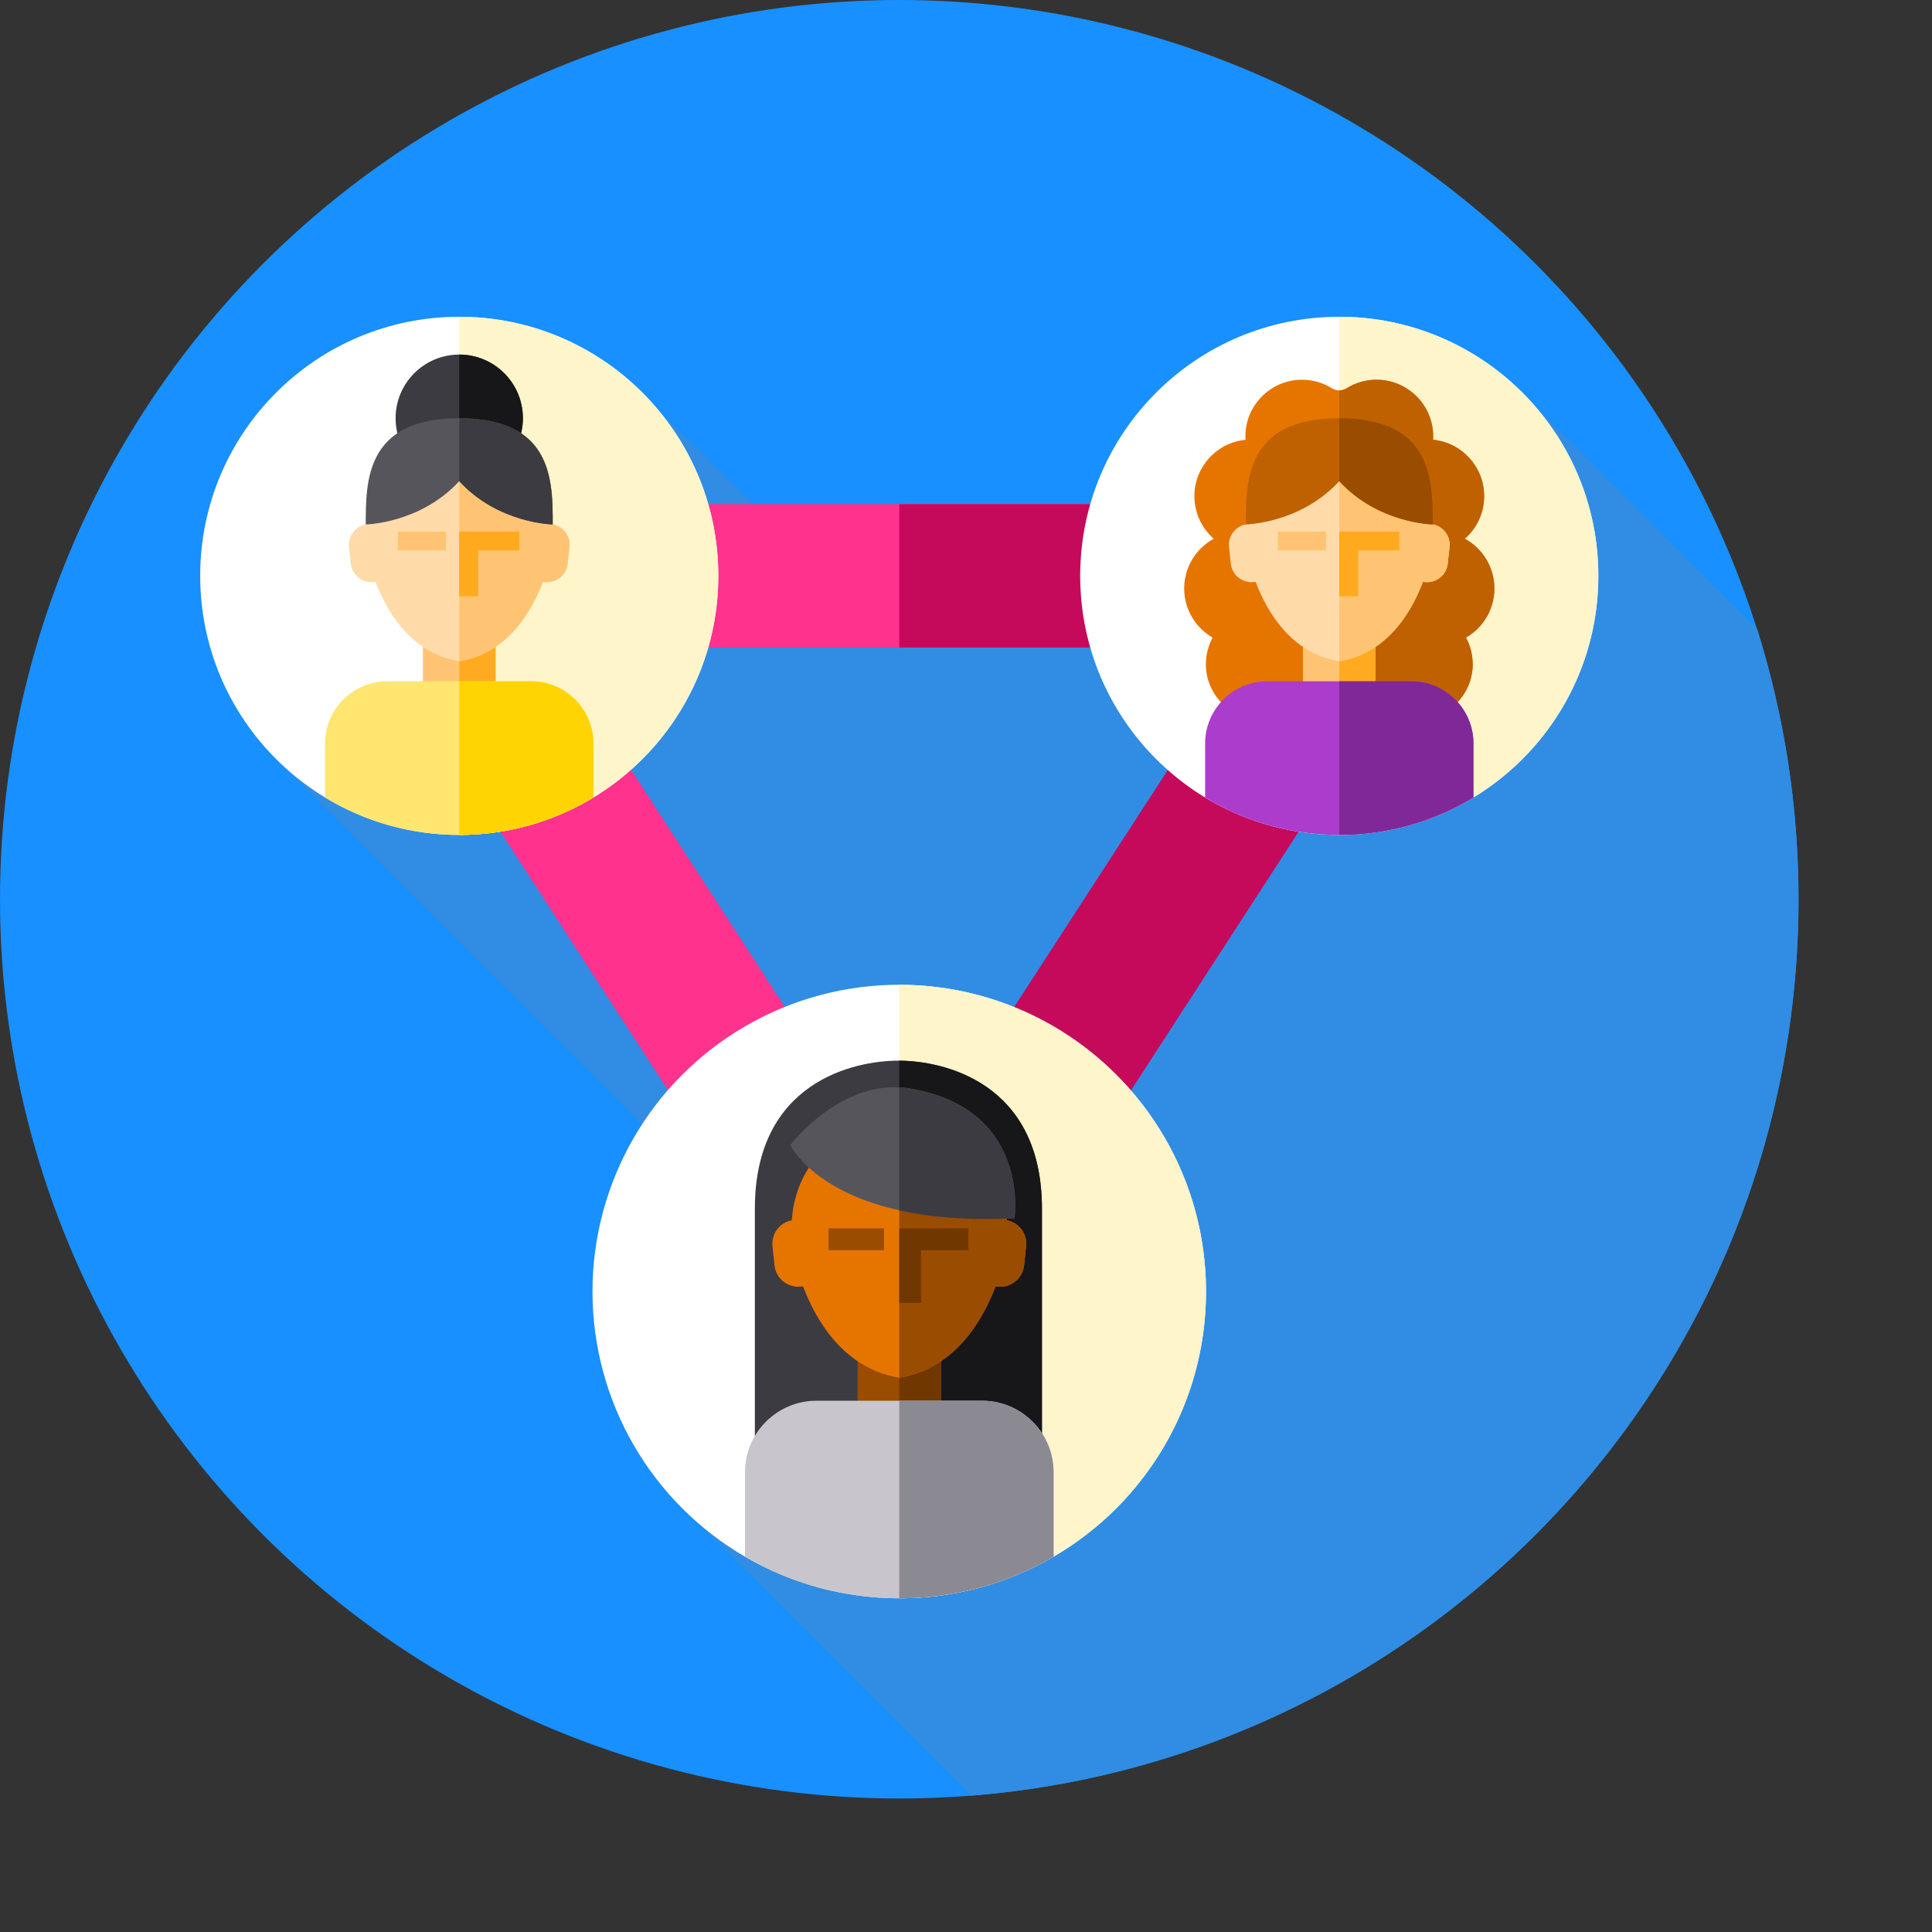 <?xml version="1.0"?>
<svg xmlns="http://www.w3.org/2000/svg" xmlns:xlink="http://www.w3.org/1999/xlink" version="1.1" id="Capa_1" x="0px" y="0px" viewBox="0 0 550 550" style="enable-background:new 0 0 512 512;" xml:space="preserve" width="512px" height="512px" class=""><rect x="0" y="0" width="550" height="550" fill="#333333" stroke="none"/><g><circle style="fill:#1890FF" cx="256" cy="256" r="256" data-original="#00EFD1" class="" data-old_color="#00EFD1"/><path style="fill:#308DE3" d="M512,256c0-26.827-4.135-52.686-11.788-76.985l-64.968-65.317  c-13.463-14.461-32.664-23.509-53.98-23.509c-33.645,0-62.006,22.54-70.861,53.336H214.44L199.949,129l-11.921-11.494  c-13.52-16.665-34.16-27.317-57.292-27.317c-40.728,0-73.745,33.017-73.745,73.745c0,20.956,8.742,39.87,22.777,53.296  l12.779,12.777l90.201,90.134c-8.897,13.68-14.077,30-14.077,47.535c0,26.571,11.87,50.367,30.594,66.384l77.133,77.133  C408.246,500.796,512,390.518,512,256z" data-original="#00AD95" class="active-path" data-old_color="#00AD95"/><rect x="164.693" y="191.447" transform="matrix(-0.839 0.544 -0.544 -0.839 484.716 386.948)" style="fill:#FF328E;" width="40.815" height="147.503" data-original="#FF328E"/><rect x="306.479" y="191.481" transform="matrix(0.839 0.544 -0.544 0.839 196.995 -135.181)" style="fill:#C50A5B;" width="40.815" height="147.503" data-original="#C50A5B"/><rect x="182.24" y="143.52" style="fill:#FF328E;" width="147.51" height="40.817" data-original="#FF328E"/><rect x="256" y="143.52" style="fill:#C50A5B;" width="73.76" height="40.82" data-original="#C50A5B"/><circle style="fill:#FFFFFF;" cx="130.74" cy="163.93" r="73.75" data-original="#FFFFFF" class=""/><path style="fill:#FFF5CB;" d="M204.484,163.929c0,40.732-33.019,73.751-73.75,73.751V90.189  C171.465,90.189,204.484,123.209,204.484,163.929z" data-original="#FFF5CB" class=""/><circle style="fill:#3C3B41;" cx="130.74" cy="119.06" r="18.12" data-original="#3C3B41" class=""/><path style="fill:#171719;" d="M148.854,119.062c0,10.011-8.11,18.121-18.121,18.121v-36.242  C140.745,100.942,148.854,109.051,148.854,119.062z" data-original="#171719" class=""/><rect x="120.4" y="183.7" style="fill:#FFC473;" width="20.674" height="26.08" data-original="#FFC473"/><rect x="130.74" y="183.7" style="fill:#FFAA20;" width="10.338" height="26.08" data-original="#FFAA20"/><path style="fill:#FFE670;" d="M168.919,211.578v15.457c-11.139,6.756-24.211,10.645-38.186,10.645s-27.047-3.889-38.186-10.645  v-15.457c0-8.378,5.94-15.446,13.813-17.208c0.086-0.011,0.161-0.032,0.247-0.043c0.075-0.021,0.161-0.032,0.236-0.054  c0.032-0.011,0.064-0.011,0.097-0.021l0.193-0.032c0.011,0,0.021-0.011,0.043-0.011c0.054,0,0.107-0.011,0.161-0.021  c0.107-0.021,0.215-0.032,0.333-0.054c0.011,0,0.043,0,0.064-0.011c0.021,0,0.054,0,0.075-0.011  c0.064-0.011,0.129-0.021,0.193-0.021c0.011,0,0.021,0,0.032-0.011h0.075c0.032-0.011,0.064-0.011,0.097-0.011  c0.161-0.021,0.333-0.043,0.494-0.054c0.011,0,0.021,0,0.021,0c0.054-0.011,0.107-0.011,0.161-0.011  c0.011,0,0.032-0.011,0.043-0.011c0.086,0,0.183-0.011,0.279-0.011c0.15-0.011,0.322-0.021,0.483-0.021s0.322-0.011,0.483-0.011  h41.118c0.14,0,0.279,0.011,0.408,0.011h0.172c0.021,0,0.032,0,0.054,0.011c0.118,0,0.226,0,0.333,0.011h0.011  c0.086,0,0.183,0.011,0.268,0.011c0.021,0,0.032,0.011,0.043,0.011c0.054,0,0.107,0,0.161,0.011c0.011,0,0.011,0,0.021,0  c0.172,0.011,0.333,0.032,0.494,0.054c0.032,0,0.075,0,0.107,0.011h0.064c0.011,0.011,0.021,0.011,0.032,0.011  c0.064,0,0.129,0.011,0.193,0.021c0.032,0.011,0.054,0.011,0.086,0.011c0.011,0.011,0.032,0.011,0.054,0.011h0.011  c0.161,0.021,0.322,0.054,0.494,0.075c0.011,0,0.021,0.011,0.043,0.011l0.193,0.032c0.097,0.021,0.193,0.043,0.301,0.064  c0.054,0.011,0.118,0.022,0.183,0.043c0.021,0,0.054,0.011,0.086,0.011C162.979,196.132,168.919,203.2,168.919,211.578z" data-original="#FFE670"/><path style="fill:#FFD400;" d="M168.919,211.578v15.457c-11.139,6.756-24.211,10.645-38.186,10.645v-43.728h20.559  c0.14,0,0.279,0.011,0.408,0.011h0.172c0.021,0,0.032,0,0.054,0.011c0.118,0,0.226,0,0.333,0.011h0.011  c0.086,0,0.183,0.011,0.268,0.011c0.021,0,0.032,0.011,0.043,0.011c0.054,0,0.107,0,0.161,0.011c0.011,0,0.011,0,0.021,0  c0.172,0.011,0.333,0.032,0.494,0.054c0.032,0,0.075,0,0.107,0.011h0.064c0.011,0.011,0.021,0.011,0.032,0.011  c0.064,0,0.129,0.011,0.193,0.021c0.032,0.011,0.054,0.011,0.086,0.011c0.011,0.011,0.032,0.011,0.054,0.011h0.011  c0.161,0.021,0.322,0.054,0.494,0.075c0.011,0,0.021,0.011,0.043,0.011l0.193,0.032c0.097,0.021,0.193,0.043,0.301,0.064  c0.054,0.011,0.118,0.022,0.183,0.043c0.021,0,0.054,0.011,0.086,0.011C162.979,196.132,168.919,203.2,168.919,211.578z" data-original="#FFD400" class=""/><path style="fill:#FFDBA9;" d="M157.347,149.292c-1.111-16.356-15.06-25.639-26.612-25.639s-25.501,9.283-26.612,25.639  c-2.989,0.56-5.11,3.354-4.778,6.425l0.515,4.753c0.349,3.224,3.273,5.577,6.497,5.227l0.555-0.06  c6.6,17.181,17.252,21.604,23.822,22.609c6.571-1.005,17.222-5.428,23.822-22.609l0.555,0.06c3.224,0.349,6.148-2.003,6.497-5.227  l0.515-4.753C162.458,152.646,160.337,149.852,157.347,149.292z" data-original="#FFDBA9" class=""/><path style="fill:#FFC473;" d="M162.126,155.717l-0.515,4.754c-0.351,3.224-3.273,5.575-6.497,5.227l-0.557-0.06  c-6.599,17.181-17.251,21.603-23.822,22.608v-64.592c11.394,0,25.121,9.031,26.56,24.975c0.021,0.23,0.037,0.45,0.051,0.664  C160.337,149.852,162.458,152.647,162.126,155.717z" data-original="#FFC473"/><polygon style="fill:#FFA91F;" points="130.737,151.307 130.737,169.73 136.115,169.73 136.115,156.685 147.831,156.685   147.831,151.307 " data-original="#FFA91F" class=""/><rect x="113.24" y="151.31" style="fill:#FFC473;" width="13.716" height="5.378" data-original="#FFC473"/><path style="fill:#57555C;" d="M104.124,149.292c0,0,15.522-0.229,26.611-12.321h0.001c11.088,12.092,26.611,12.321,26.611,12.321  c0-12.422,0.001-30.231-26.611-30.231C104.124,119.062,104.124,136.869,104.124,149.292z" data-original="#57555C"/><path style="fill:#3C3B41;" d="M157.346,149.292c0,0-3.881-0.057-9.146-1.624c-5.268-1.57-11.92-4.65-17.464-10.696v-17.91  C157.348,119.062,157.346,136.871,157.346,149.292z" data-original="#3C3B41" class=""/><circle style="fill:#FFFFFF;" cx="381.26" cy="163.93" r="73.75" data-original="#FFFFFF" class=""/><path style="fill:#FFF5CB;" d="M455.008,163.929c0,40.732-33.019,73.751-73.75,73.751V90.189  C421.989,90.189,455.008,123.209,455.008,163.929z" data-original="#FFF5CB" class=""/><path style="fill:#E67500;" d="M425.417,167.529c0-6.102-3.389-11.411-8.387-14.151c-0.011-0.006-0.013-0.02-0.003-0.029  c3.357-2.955,5.478-7.282,5.478-12.106c0-8.367-6.372-15.244-14.528-16.048c-0.009-0.001-0.017-0.009-0.016-0.019  c0.018-0.314,0.03-0.629,0.03-0.947c0-8.907-7.221-16.128-16.127-16.128c-3.133,0-6.056,0.895-8.53,2.442  c-1.262,0.789-2.878,0.789-4.14,0c-2.474-1.547-5.396-2.442-8.529-2.442c-8.907,0-16.128,7.22-16.128,16.128  c0,0.318,0.012,0.634,0.03,0.947c0.001,0.009-0.007,0.018-0.016,0.019c-8.156,0.803-14.528,7.681-14.528,16.048  c0,4.824,2.121,9.15,5.478,12.106c0.009,0.008,0.008,0.023-0.003,0.029c-4.998,2.74-8.387,8.049-8.387,14.151  c0,5.973,3.249,11.183,8.074,13.97c0.008,0.005,0.011,0.015,0.007,0.023c-1.202,2.238-1.892,4.792-1.91,7.505  c-0.061,8.933,7.565,16.24,16.498,16.24h42.97c8.934,0,16.56-7.307,16.498-16.241c-0.019-2.714-0.709-5.267-1.91-7.505  c-0.004-0.008-0.002-0.019,0.007-0.023C422.167,178.712,425.417,173.502,425.417,167.529z" data-original="#E67500" class=""/><path style="fill:#C06100;" d="M417.343,181.502c-0.006,0-0.012,0.012-0.006,0.018c1.202,2.238,1.888,4.794,1.907,7.504  c0.067,8.939-7.56,16.241-16.492,16.241h-21.489v-94.129c0.717,0,1.441-0.202,2.072-0.595c2.471-1.545,5.395-2.44,8.528-2.44  c8.908,0,16.131,7.222,16.131,16.131c0,0.313-0.012,0.632-0.031,0.944c0,0.012,0.006,0.018,0.012,0.018  c8.16,0.803,14.53,7.682,14.53,16.051c0,4.819-2.121,9.147-5.481,12.103c-0.006,0.006-0.006,0.024,0.006,0.031  c4.997,2.741,8.387,8.05,8.387,14.15C425.417,173.501,422.168,178.712,417.343,181.502z" data-original="#C06100" class=""/><rect x="370.93" y="183.7" style="fill:#FFC473;" width="20.674" height="26.08" data-original="#FFC473"/><rect x="381.26" y="183.7" style="fill:#FFAA20;" width="10.338" height="26.08" data-original="#FFAA20"/><path style="fill:#AB3CCC;" d="M419.452,211.578v15.457c-11.139,6.756-24.211,10.645-38.186,10.645s-27.047-3.889-38.186-10.645  v-15.457c0-8.378,5.94-15.446,13.813-17.208c0.075-0.011,0.161-0.032,0.236-0.043c0.086-0.021,0.161-0.032,0.247-0.054  c0.032-0.011,0.054-0.011,0.086-0.021l0.193-0.032c0.021,0,0.032-0.011,0.043-0.011c0.054,0,0.108-0.011,0.161-0.021  c0.107-0.021,0.225-0.032,0.333-0.054c0.021,0,0.043,0,0.064-0.011c0.032,0,0.054,0,0.086-0.011  c0.065-0.011,0.118-0.021,0.193-0.021c0,0,0.011,0,0.021-0.011h0.075c0.032-0.011,0.064-0.011,0.097-0.011  c0.172-0.021,0.333-0.043,0.494-0.054h0.032c0.054-0.011,0.107-0.011,0.161-0.011c0.011,0,0.021-0.011,0.032-0.011  c0.097,0,0.182-0.011,0.279-0.011c0.161-0.011,0.322-0.021,0.483-0.021s0.322-0.011,0.494-0.011h41.118  c0.14,0,0.279,0.011,0.408,0.011h0.172c0.021,0,0.032,0,0.054,0.011c0.118,0,0.226,0,0.333,0.011c0.097,0,0.183,0.011,0.279,0.011  c0.011,0,0.022,0.011,0.043,0.011c0.043,0,0.097,0,0.15,0.011h0.032c0.161,0.011,0.333,0.032,0.494,0.054  c0.032,0,0.064,0,0.097,0.011h0.075c0.011,0.011,0.022,0.011,0.032,0.011c0.065,0,0.129,0.011,0.193,0.021  c0.022,0.011,0.043,0.011,0.075,0.011c0.021,0.011,0.043,0.011,0.054,0.011h0.011c0.172,0.021,0.333,0.054,0.494,0.075  c0.011,0,0.032,0.011,0.043,0.011l0.193,0.032c0.097,0.021,0.204,0.043,0.301,0.064c0.064,0.011,0.118,0.022,0.182,0.043  c0.032,0,0.065,0.011,0.086,0.011C413.512,196.132,419.452,203.2,419.452,211.578z" data-original="#AB3CCC"/><path style="fill:#802897;" d="M419.452,211.578v15.457c-11.139,6.756-24.211,10.645-38.186,10.645v-43.728h20.559  c0.14,0,0.279,0.011,0.408,0.011h0.172c0.021,0,0.032,0,0.054,0.011c0.118,0,0.226,0,0.333,0.011c0.097,0,0.183,0.011,0.279,0.011  c0.011,0,0.022,0.011,0.043,0.011c0.043,0,0.097,0,0.15,0.011h0.032c0.161,0.011,0.333,0.032,0.494,0.054  c0.032,0,0.064,0,0.097,0.011h0.075c0.011,0.011,0.022,0.011,0.032,0.011c0.065,0,0.129,0.011,0.193,0.021  c0.022,0.011,0.043,0.011,0.075,0.011c0.021,0.011,0.043,0.011,0.054,0.011h0.011c0.172,0.021,0.333,0.054,0.494,0.075  c0.011,0,0.032,0.011,0.043,0.011l0.193,0.032c0.097,0.021,0.204,0.043,0.301,0.064c0.064,0.011,0.118,0.022,0.182,0.043  c0.032,0,0.065,0.011,0.086,0.011C413.512,196.132,419.452,203.2,419.452,211.578z" data-original="#802897" class=""/><path style="fill:#FFDBA9;" d="M407.875,149.292c-1.111-16.356-15.06-25.639-26.612-25.639s-25.501,9.283-26.612,25.639  c-2.989,0.56-5.11,3.354-4.778,6.425l0.515,4.753c0.349,3.224,3.273,5.577,6.497,5.227l0.555-0.06  c6.6,17.181,17.252,21.604,23.822,22.609c6.571-1.005,17.222-5.428,23.822-22.609l0.555,0.06c3.224,0.349,6.148-2.003,6.497-5.227  l0.515-4.753C412.986,152.646,410.864,149.852,407.875,149.292z" data-original="#FFDBA9" class=""/><path style="fill:#FFC473;" d="M412.654,155.717l-0.515,4.754c-0.35,3.224-3.273,5.575-6.497,5.227l-0.557-0.06  c-6.599,17.181-17.25,21.603-23.822,22.608v-64.592c11.394,0,25.121,9.031,26.56,24.975c0.021,0.23,0.037,0.45,0.051,0.664  C410.865,149.852,412.986,152.647,412.654,155.717z" data-original="#FFC473"/><polygon style="fill:#FFA91F;" points="381.265,151.307 381.265,169.73 386.643,169.73 386.643,156.685 398.359,156.685   398.359,151.307 " data-original="#FFA91F" class=""/><rect x="363.77" y="151.31" style="fill:#FFC473;" width="13.716" height="5.378" data-original="#FFC473"/><path style="fill:#C06100;" d="M354.652,149.292c0,0,15.522-0.229,26.611-12.321h0.001c11.088,12.092,26.611,12.321,26.611,12.321  c0-12.422,0.001-30.231-26.611-30.231C354.652,119.062,354.652,136.869,354.652,149.292z" data-original="#C06100" class=""/><path style="fill:#9A4C00;" d="M407.874,149.292c0,0-3.881-0.057-9.146-1.624c-5.268-1.57-11.92-4.65-17.464-10.696v-17.91  C407.876,119.062,407.874,136.871,407.874,149.292z" data-original="#9A4C00" class=""/><circle style="fill:#FFFFFF;" cx="256" cy="367.67" r="87.33" data-original="#FFFFFF" class=""/><path style="fill:#FFF5CB;" d="M343.328,367.675c0,48.229-39.099,87.328-87.328,87.328V280.347  C304.229,280.347,343.328,319.446,343.328,367.675z" data-original="#FFF5CB" class=""/><path style="fill:#3C3B41;" d="M255.758,301.945c-12.243,0-40.866,5.77-40.866,42.142c0,34.227,0,75.121,0,75.121h81.732  c0,0,0-40.894,0-75.121C296.624,307.714,268.001,301.945,255.758,301.945z" data-original="#3C3B41" class=""/><path style="fill:#171719;" d="M296.622,344.084c0,34.23,0,75.123,0,75.123H256V301.945  C268.373,302.02,296.622,307.95,296.622,344.084z" data-original="#171719" class=""/><rect x="244.12" y="386.97" style="fill:#9A4C00;" width="23.781" height="30" data-original="#9A4C00" class=""/><rect x="256" y="386.97" style="fill:#703700;" width="11.892" height="30" data-original="#703700"/><path style="fill:#C8C6CC;" d="M299.922,419.038v24.125c-0.408,0.236-0.806,0.462-1.214,0.698c-0.816,0.462-1.633,0.902-2.46,1.332  h-0.011c-0.827,0.44-1.654,0.849-2.503,1.257h-0.011c-0.838,0.408-1.686,0.806-2.546,1.182c-0.44,0.182-0.87,0.365-1.31,0.559  c-0.859,0.365-1.729,0.72-2.61,1.053c-0.451,0.161-0.891,0.333-1.343,0.494c-0.881,0.333-1.772,0.645-2.675,0.934  C274.669,453.474,265.517,455,256,455c-16.005,0-31.01-4.308-43.911-11.827v-24.136c0-9.646,6.832-17.766,15.887-19.786  c0.097-0.022,0.183-0.043,0.279-0.065c0.086-0.021,0.183-0.032,0.279-0.054c0.032-0.011,0.064-0.011,0.107-0.022l0.215-0.043  c0.022,0,0.032-0.011,0.054-0.011c0.064,0,0.129-0.022,0.183-0.022c0.129-0.021,0.258-0.043,0.387-0.064  c0.022,0,0.054-0.011,0.075-0.011c0.032,0,0.054-0.011,0.086-0.011c0.075-0.011,0.15-0.021,0.226-0.032h0.032  c0.032,0,0.054-0.011,0.086-0.011c0.032-0.011,0.075-0.011,0.118-0.011c0.183-0.022,0.376-0.043,0.559-0.065  c0.021,0,0.021,0,0.032,0c0.064,0,0.129-0.011,0.182-0.011c0.022,0,0.032-0.011,0.054-0.011c0.097,0,0.204-0.011,0.312-0.011  c0.183-0.021,0.376-0.021,0.559-0.021c0.183-0.011,0.376-0.011,0.559-0.011h47.294c0.15,0,0.311,0,0.473,0.011h0.258  c0.129,0,0.258,0.011,0.387,0.021c0.107,0,0.215,0.011,0.311,0.011c0.021,0,0.032,0.011,0.054,0.011  c0.054,0,0.118,0.011,0.183,0.011c0.011,0,0.011,0,0.032,0c0.183,0.022,0.376,0.043,0.559,0.065c0.043,0,0.086,0,0.118,0.011  c0.032,0,0.054,0.011,0.086,0.011h0.032c0.075,0.011,0.15,0.021,0.226,0.032c0.032,0,0.054,0.011,0.086,0.011  c0.021,0,0.054,0,0.064,0.011h0.011c0.193,0.032,0.387,0.054,0.569,0.086c0.022,0,0.032,0.011,0.054,0.011l0.215,0.043  c0.118,0.022,0.236,0.043,0.354,0.064c0.064,0.021,0.14,0.032,0.204,0.054c0.032,0,0.075,0.011,0.107,0.022  c3.964,0.881,7.498,2.932,10.226,5.768C297.763,408.672,299.922,413.613,299.922,419.038z" data-original="#C8C6CC"/><path style="fill:#8B8992;" d="M299.922,419.038v24.125c-0.408,0.236-0.806,0.462-1.214,0.698c-0.816,0.451-1.633,0.892-2.46,1.332  h-0.011c-0.827,0.43-1.665,0.849-2.503,1.257h-0.011c-0.849,0.408-1.697,0.795-2.546,1.182c-0.44,0.182-0.87,0.365-1.31,0.559  c-0.87,0.365-1.74,0.709-2.61,1.053c-0.451,0.161-0.891,0.333-1.343,0.494c-0.881,0.322-1.772,0.634-2.675,0.934  C274.669,453.474,265.517,455,256,455v-56.231h23.653c0.15,0,0.311,0,0.473,0.011h0.258c0.129,0,0.258,0.011,0.387,0.021  c0.107,0,0.215,0.011,0.311,0.011c0.021,0,0.032,0.011,0.054,0.011c0.054,0,0.118,0.011,0.183,0.011c0.011,0,0.011,0,0.032,0  c0.183,0.022,0.376,0.043,0.559,0.065c0.043,0,0.086,0,0.118,0.011c0.032,0,0.054,0.011,0.086,0.011h0.032  c0.075,0.011,0.15,0.021,0.226,0.032c0.032,0,0.054,0.011,0.086,0.011c0.021,0,0.054,0,0.064,0.011h0.011  c0.193,0.032,0.387,0.054,0.569,0.086c0.022,0,0.032,0.011,0.054,0.011l0.215,0.043c0.118,0.022,0.236,0.043,0.354,0.064  c0.064,0.021,0.14,0.032,0.204,0.054c0.032,0,0.075,0.011,0.107,0.022c3.964,0.881,7.498,2.932,10.226,5.768  C297.763,408.672,299.922,413.613,299.922,419.038z" data-original="#8B8992" class=""/><path style="fill:#E67500;" d="M286.618,347.393c-1.278-18.815-17.324-29.493-30.612-29.493s-29.334,10.678-30.612,29.493  c-3.439,0.644-5.879,3.858-5.496,7.391l0.592,5.467c0.402,3.709,3.765,6.415,7.474,6.013l0.639-0.069  c7.592,19.763,19.845,24.851,27.403,26.007c7.558-1.156,19.811-6.244,27.403-26.007l0.639,0.069  c3.709,0.402,7.072-2.304,7.474-6.013l0.592-5.467C292.496,351.25,290.056,348.037,286.618,347.393z" data-original="#E67500" class=""/><path style="fill:#9A4C00;" d="M292.109,354.784l-0.593,5.468c-0.403,3.709-3.765,6.413-7.473,6.013l-0.641-0.069  c-7.591,19.763-19.843,24.849-27.402,26.006v-74.3c13.107,0,28.897,10.389,30.553,28.729c0.024,0.264,0.043,0.518,0.059,0.764  C290.05,348.036,292.491,351.251,292.109,354.784z" data-original="#9A4C00" class=""/><path style="fill:#57555C;" d="M224.987,325.986c0,0,11.007,23.476,63.806,20.822c0,0,4.713-31.104-29.716-36.925  C239.65,306.598,224.987,325.986,224.987,325.986z" data-original="#57555C"/><path style="fill:#3C3B41;" d="M288.79,346.806c-13.486,0.682-24.245-0.349-32.79-2.253v-35.01c1.014,0.051,2.039,0.158,3.076,0.338  C293.505,315.706,288.79,346.806,288.79,346.806z" data-original="#3C3B41" class=""/><polygon style="fill:#703700;" points="256,349.711 256,370.902 262.186,370.902 262.186,355.897 275.663,355.897 275.663,349.711   " data-original="#703700"/><rect x="235.88" y="349.71" style="fill:#9A4C00;" width="15.777" height="6.186" data-original="#9A4C00" class=""/></g> </svg>
